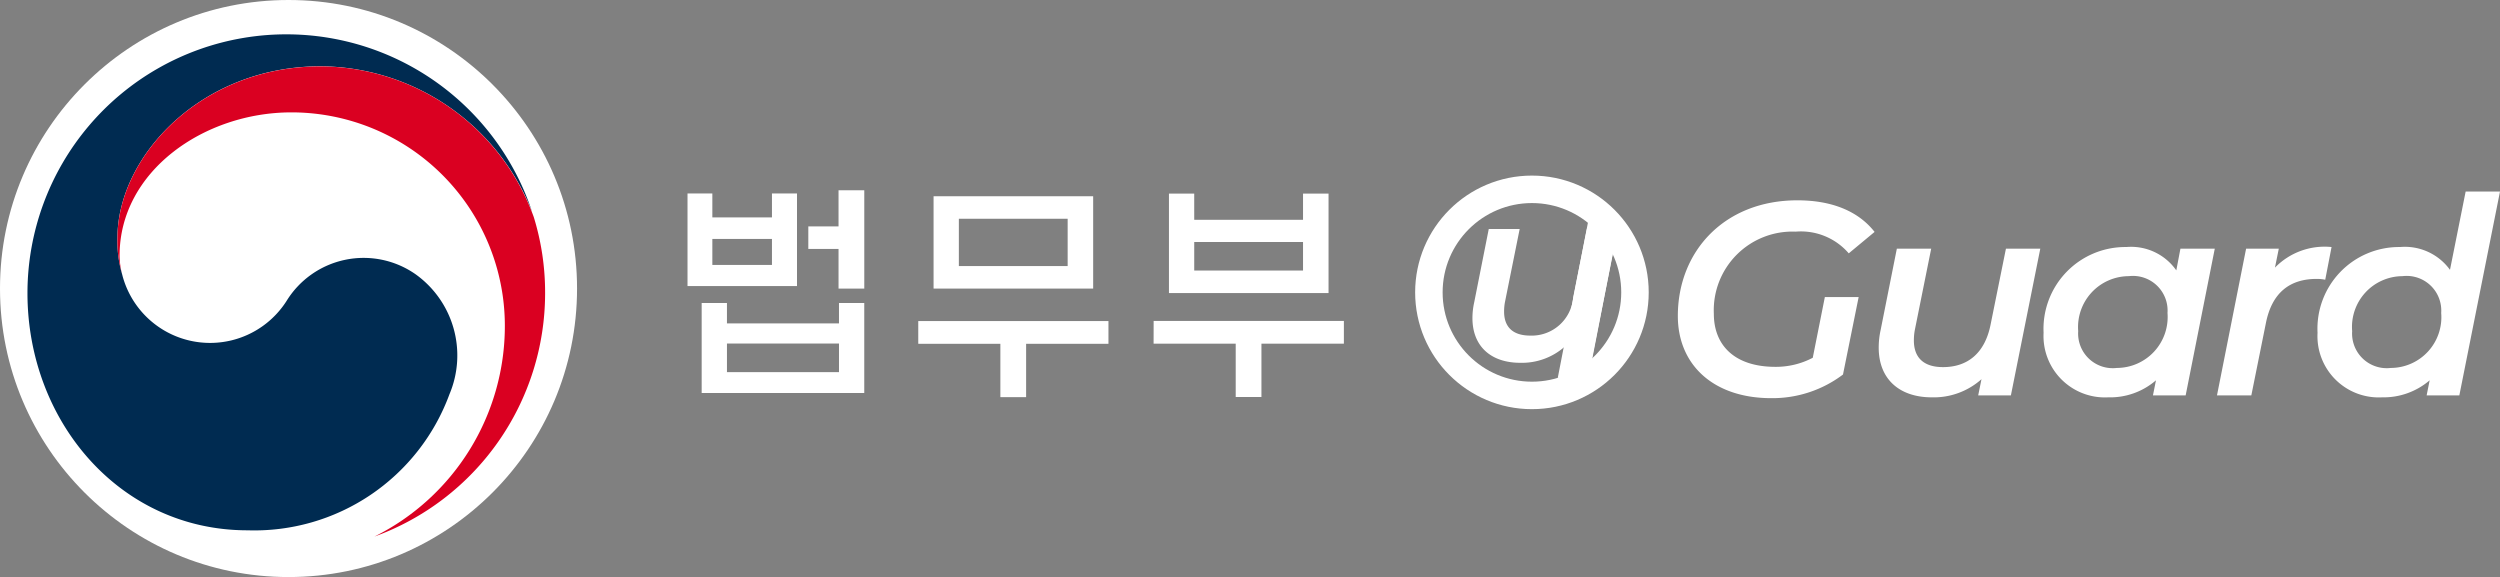 <svg xmlns="http://www.w3.org/2000/svg" width="181.96" height="42" viewBox="0 0 181.96 42">
    <rect x="0" y="0" width="181.96" height="42" fill="#808080" stroke="none"/>
    <defs>
        <style>
            .cls-1{fill:#fff}
        </style>
    </defs>
    <g id="logo" transform="translate(-38 -90.22)">
        <g id="그룹_2219" data-name="그룹 2219" transform="translate(-4.088 85.118)">
            <circle id="타원_936" data-name="타원 936" class="cls-1" cx="21" cy="21" r="21" transform="translate(42.088 5.102)"/>
            <g id="그룹_2217" data-name="그룹 2217" transform="translate(44.088 7.602)">
                <g id="그룹_2216" data-name="그룹 2216">
                    <g id="그룹_2215" data-name="그룹 2215">
                        <g id="그룹_2214" data-name="그룹 2214">
                            <g id="그룹_2213" data-name="그룹 2213">
                                <g id="그룹_2211" data-name="그룹 2211">
                                    <path id="패스_3499" data-name="패스 3499" d="M72.314 25.049a6.591 6.591 0 0 0-9.376 1.968A6.6 6.6 0 0 1 51.011 25.2l-.017-.069-.023-.084a8.469 8.469 0 0 1-.337-2.621c0-5.913 6.065-12.5 14.8-12.5a16.66 16.66 0 0 1 15.384 10.6l-.066-.2a18.843 18.843 0 0 0-36.665 6.112c0 9.3 6.708 17.262 16.013 17.262a15.134 15.134 0 0 0 14.7-9.9 7.262 7.262 0 0 0-2.486-8.751z" transform="translate(-44.088 -7.602)" style="fill:#002b51"/>
                                </g>
                                <g id="그룹_2212" data-name="그룹 2212" transform="translate(6.544 2.332)">
                                    <path id="패스_3500" data-name="패스 3500" d="M92.145 24.892a16.609 16.609 0 0 0-15.5-10.964c-8.738 0-14.8 6.582-14.8 12.5a8.469 8.469 0 0 0 .337 2.621A5.546 5.546 0 0 1 62 27.7c0-6.158 6.166-10.425 12.5-10.425a15.533 15.533 0 0 1 15.541 15.534 17.122 17.122 0 0 1-9.494 15.342 18.847 18.847 0 0 0 12.424-17.72 18.594 18.594 0 0 0-.826-5.539z" transform="translate(-61.84 -13.928)" style="fill:#da0021"/>
                                </g>
                            </g>
                        </g>
                    </g>
                </g>
            </g>
            <g id="그룹_2218" data-name="그룹 2218" transform="translate(92.128 18.948)">
                <path id="패스_3501" data-name="패스 3501" class="cls-1" d="M182.383 45.356h-7.969v-6.737h1.807v1.739h4.339v-1.739h1.823zm-6.939 1.233h1.84v1.486h8.154v-1.487h1.84v6.551h-11.834zm5.116-4.66h-4.339v1.891h4.339zm4.879 7.614h-8.154v2.077h8.154zm-.033-11.16h1.874v7.158h-1.874v-2.887h-2.2v-1.638h2.2z" transform="translate(-174.414 -38.383)"/>
                <path id="패스_3502" data-name="패스 3502" class="cls-1" d="M219.978 50.311v-1.655h13.843v1.655h-5.993v3.883h-1.874v-3.883zm1.114-10.739h11.616v6.72h-11.616zm9.759 1.638h-7.919v3.444h7.919z" transform="translate(-203.183 -39.134)"/>
                <path id="패스_3503" data-name="패스 3503" class="cls-1" d="M266.454 48.31H280.3v1.654h-6v3.883h-1.873v-3.882h-5.977zm2.954-7.362h7.919v-1.907h1.857v7.243h-11.616v-7.243h1.839zm7.919 1.62h-7.919v2.077h7.919z" transform="translate(-232.527 -38.798)"/>
            </g>
        </g>
        <path id="패스_3987" data-name="패스 3987" class="cls-1" d="M10.94-2.74a5.755 5.755 0 0 1-2.72.66c-2.96 0-4.48-1.56-4.48-3.86a5.727 5.727 0 0 1 5.96-5.98 4.592 4.592 0 0 1 3.86 1.58l1.88-1.56c-1.16-1.48-3.06-2.3-5.62-2.3-5.28 0-8.7 3.68-8.7 8.42C1.12-2.22 3.72.2 7.92.2a8.519 8.519 0 0 0 5.22-1.72l1.14-5.64h-2.46zM25-10.68l-1.12 5.54c-.42 2.08-1.68 3.08-3.46 3.08-1.42 0-2.12-.7-2.12-1.94a4.056 4.056 0 0 1 .08-.82l1.18-5.86h-2.5l-1.18 5.92a5.958 5.958 0 0 0-.14 1.28c0 2.34 1.56 3.62 3.86 3.62a5.22 5.22 0 0 0 3.62-1.32L22.98 0h2.38l2.14-10.68zm12.7 0-.3 1.58a4.013 4.013 0 0 0-3.64-1.7 5.957 5.957 0 0 0-6.02 6.24 4.47 4.47 0 0 0 4.7 4.7 5.1 5.1 0 0 0 3.48-1.24L35.7 0h2.38l2.12-10.68zM33.08-2a2.522 2.522 0 0 1-2.82-2.68 3.707 3.707 0 0 1 3.68-4A2.522 2.522 0 0 1 36.76-6a3.707 3.707 0 0 1-3.68 4zm11.5-7.3.28-1.38h-2.38L40.36 0h2.5l1.06-5.26c.44-2.22 1.74-3.22 3.7-3.22a3.105 3.105 0 0 1 .62.06l.46-2.38a5.038 5.038 0 0 0-4.12 1.5zm13.88-5.54-1.14 5.7a4.055 4.055 0 0 0-3.64-1.66 5.941 5.941 0 0 0-6 6.24 4.46 4.46 0 0 0 4.7 4.7 5.148 5.148 0 0 0 3.46-1.24L55.62 0H58l2.96-14.84zM53.02-2a2.522 2.522 0 0 1-2.82-2.68 3.692 3.692 0 0 1 3.66-4A2.522 2.522 0 0 1 56.68-6a3.692 3.692 0 0 1-3.66 4z" transform="translate(159 119)"/>
        <g id="타원_469" data-name="타원 469" transform="translate(141 103)" style="fill:none;stroke:#fff;stroke-width:2px">
            <circle cx="8.5" cy="8.5" r="8.5" style="stroke:none"/>
            <circle cx="8.5" cy="8.5" r="7.5" style="fill:none"/>
        </g>
        <path id="패스_3995" data-name="패스 3995" class="cls-1" d="m9.5-9.612-1 4.986a3.027 3.027 0 0 1-3.118 2.772c-1.278 0-1.908-.63-1.908-1.746a3.65 3.65 0 0 1 .072-.738l1.062-5.274h-2.25L1.3-4.284a5.362 5.362 0 0 0-.13 1.152c0 2.106 1.4 3.258 3.474 3.258A4.7 4.7 0 0 0 7.9-1.062L7.686 0h2.142l1.926-9.612z" transform="translate(144 116.5)"/>
        <path id="사각형_6884" data-name="사각형 6884" class="cls-1" transform="rotate(11 -473.269 850.936)" d="M0 0h2.2v12H0z"/>
    </g>
</svg>
